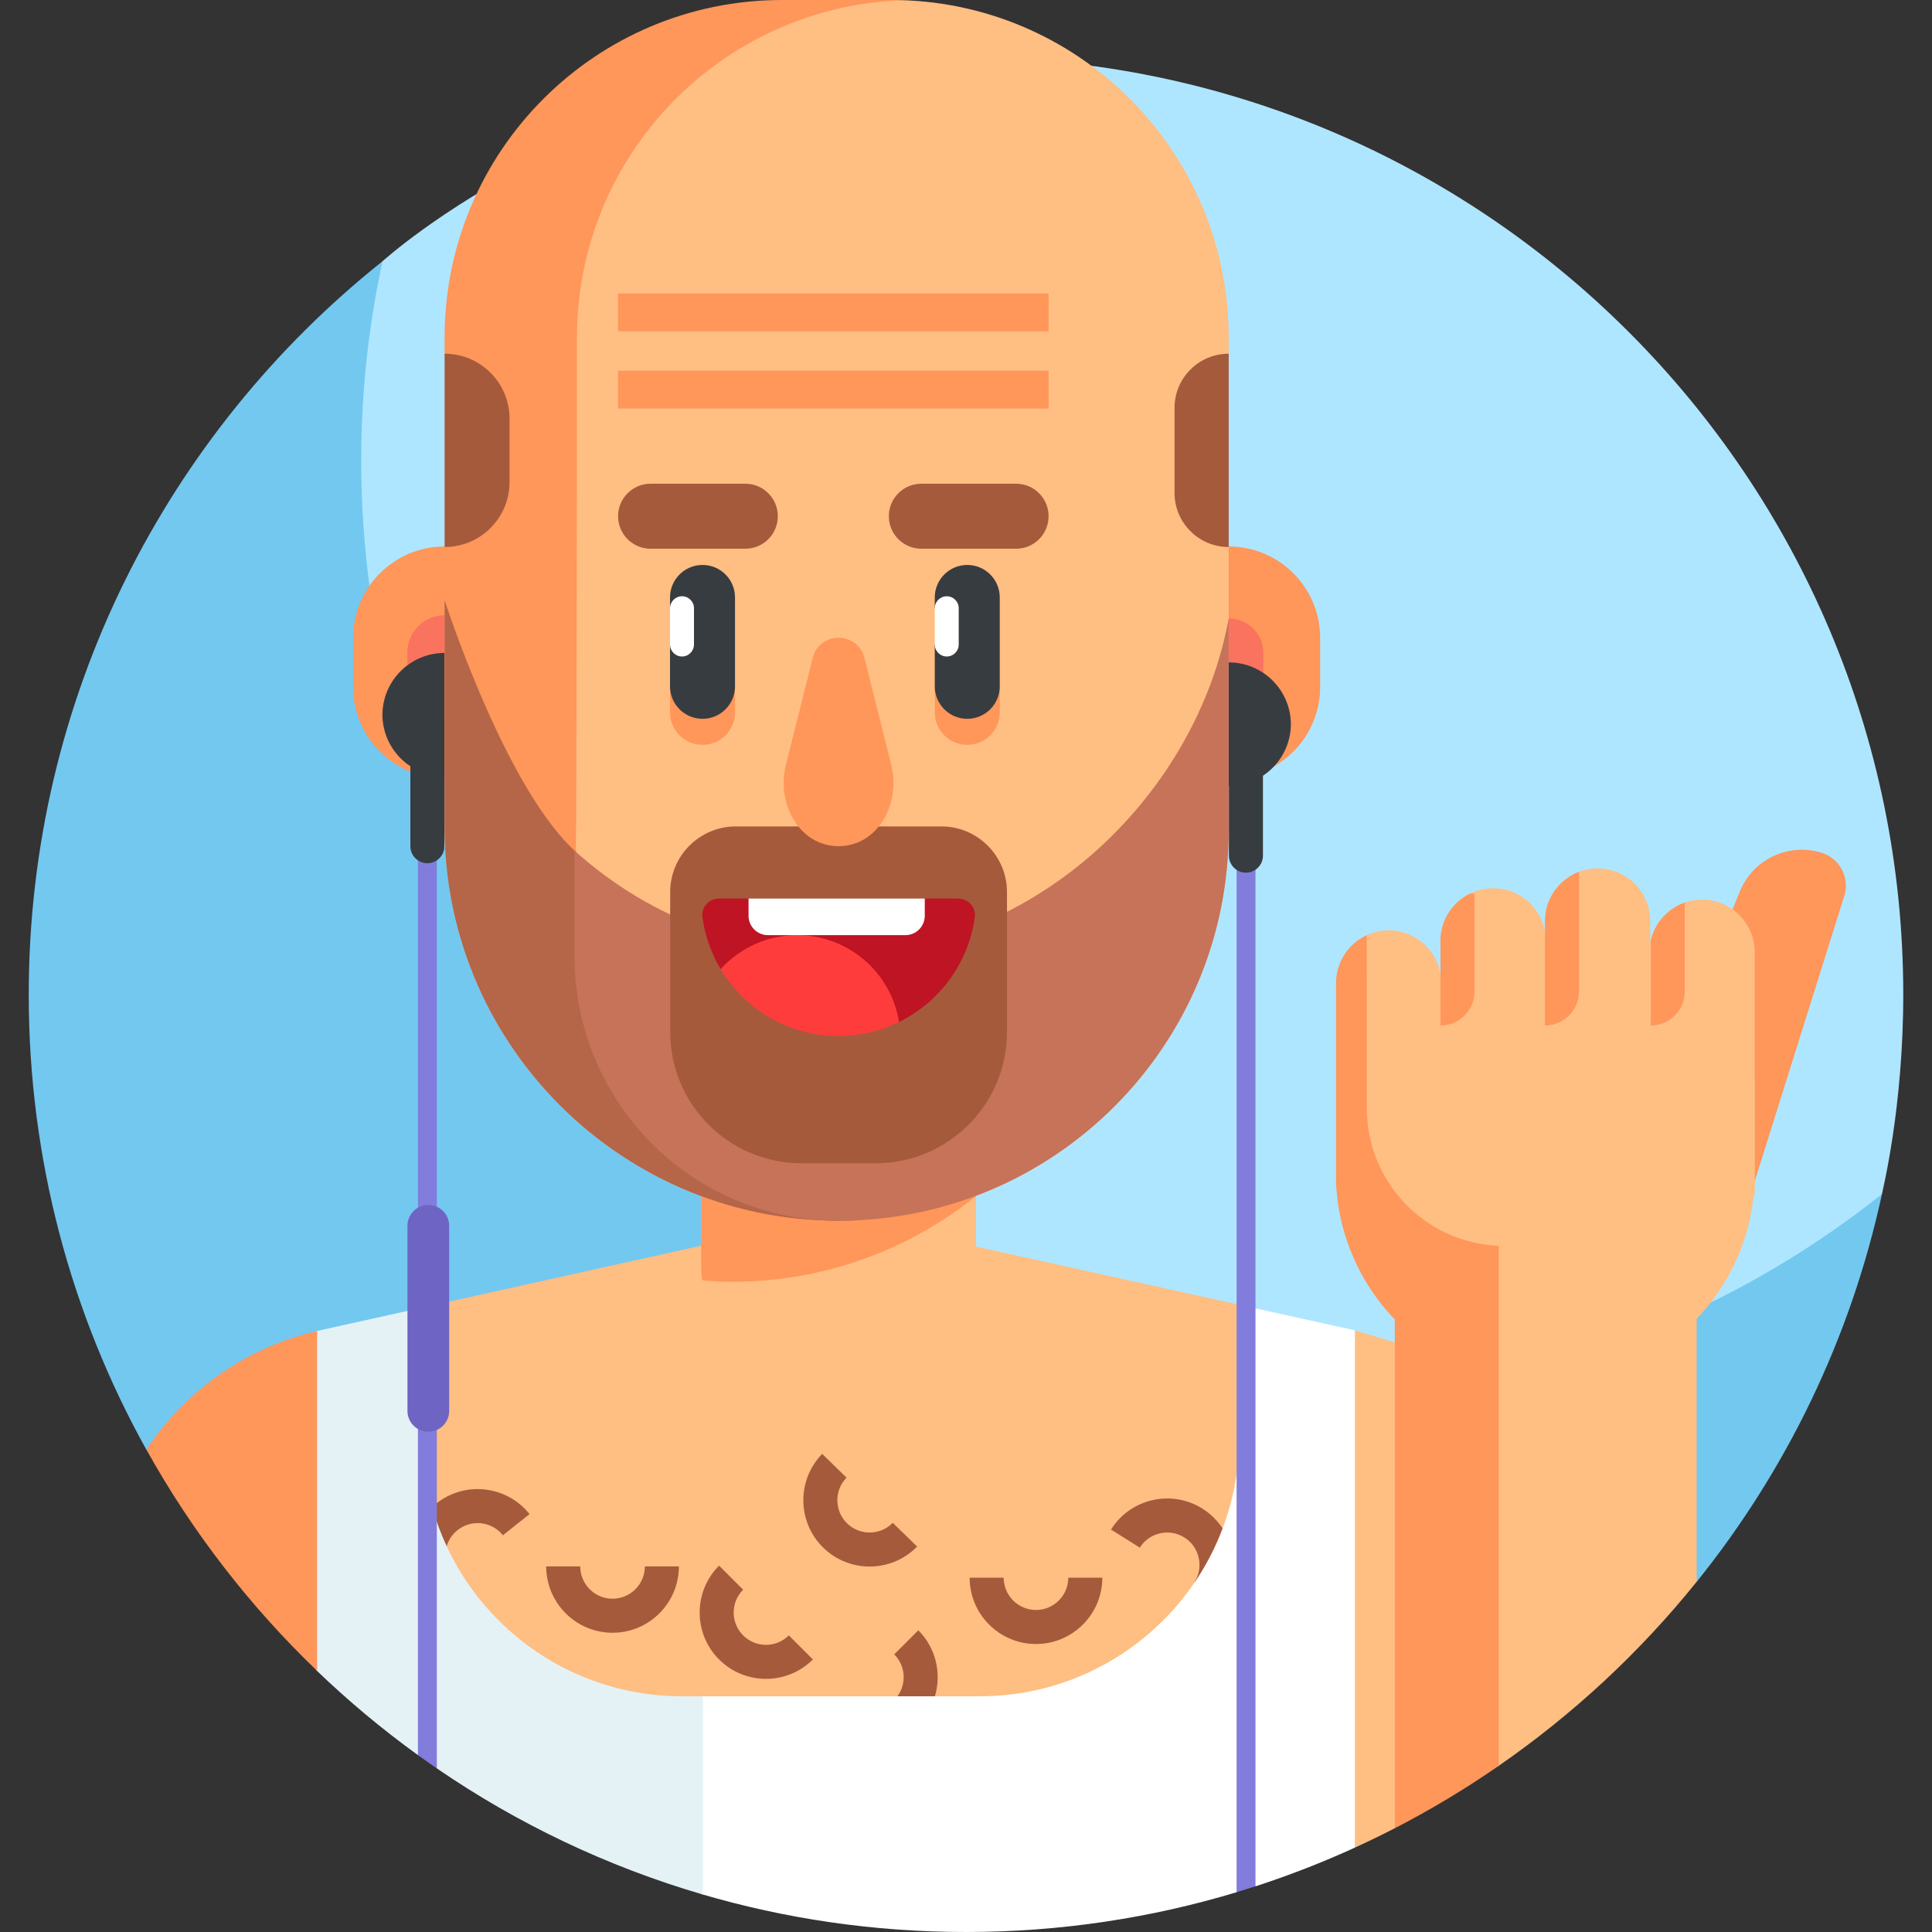 <svg id="Layer_1" enable-background="new 0 0 511 511" height="512" viewBox="0 0 511 511" width="512" xmlns="http://www.w3.org/2000/svg"><rect x="0" y="0" width="511" height="511" fill="#333333" stroke="none"/><g><g><path d="m255.5 15.201c-95.398 0-154.164 53.811-154.326 53.901 0 0-2.443 3.049-2.9 5.077-3.712 16.477-7.18 38.559-7.18 54.672 0 136.911 115.456 247.872 252.367 247.872 52.721 0 111.377-25.268 150.635-55.649.878-.68 3.664-5.246 3.664-5.246.173-1.056 5.639-22.823 5.639-52.728 0-136.91-110.988-247.899-247.899-247.899z" fill="#afe6ff"/><path d="m343.44 369.726c-136.911 0-247.899-110.989-247.899-247.899 0-18.097 1.952-35.729 5.633-52.724-57.012 45.419-93.573 115.44-93.573 193.998 0 43.664 11.289 84.691 31.107 120.322l410.053 34.953c23.593-29.316 40.691-64.193 49-102.547-42.347 33.729-95.976 53.897-154.321 53.897z" fill="#73c8f0"/></g><path d="m404.518 365.806-46.144-13.93-12.865 79.327 12.865 57.47c3.556-1.625 7.069-3.331 10.534-5.116z" fill="#ffbe82"/><g><path d="m329.54 345.495-144.166-.151v155.594c22.235 6.548 45.77 10.062 70.126 10.062 24.826 0 48.863-3.672 71.572-10.519l2.033-4.051 2.967 2.485c8.998-2.923 17.776-6.348 26.302-10.242v-136.797z" fill="#fff"/><path d="m185.938 345.345-71.61-.075-29.784 6.611c-.331.073-.655.163-.983.241v89.544c8.439 8.128 17.453 15.664 26.974 22.54l2.502-3.115 2.498 6.633c21.308 14.605 45.013 25.965 70.403 33.376z" fill="#e4f2f6"/><path d="m83.883 352.045c-19.04 4.409-34.946 15.925-45.161 31.369 12.087 21.731 27.358 41.439 45.161 58.531z" fill="#ff965a"/><g><path d="m299.323 338.809-78.059-17.274-77.824 17.274-31.675 7.03v34.208c0 37.891 30.717 68.607 68.607 68.607h78.785c37.891 0 68.607-30.717 68.607-68.607v-34.944z" fill="#ffbe82"/></g><g><g><g><path d="m324.982 205.875h-1l-6.835-33.606 6.835-27.725h1c13.361 0 24.193 10.832 24.193 24.193v12.946c0 13.36-10.831 24.192-24.193 24.192z" fill="#ff965a"/></g></g></g><g><g><g><path d="m221.799 379.683c20.073 0 36.344-16.272 36.344-36.344v-81.406h-72.689v81.406c0 20.072 16.272 36.344 36.345 36.344z" fill="#ffbe82"/></g></g></g><g><g><g><path d="m320.393 134.415c0-33.168-21.278-63.497-54.445-63.497h-88.298c-9.464 0-18.132 2.477-25.694 6.777v175.309c0 38.264 30.776 69.577 69.038 69.867.268.002.537.003.805.003 56.987 0 103.183-46.197 103.183-103.183v-32.575z" fill="#ffbe82"/></g></g></g><g><g><g><path d="m324.982 186.837v-23.256c5.066 0 9.174 4.107 9.174 9.174v4.909c0 5.066-4.107 9.173-9.174 9.173z" fill="#fa735f"/></g></g></g><g><g><g><path d="m93.401 181.682c0 13.361 10.832 24.193 24.193 24.193h1.553l12.385-26.092-12.178-35.239h-1.761c-13.361 0-24.193 10.832-24.193 24.193v12.945z" fill="#ff965a"/></g></g></g><g><g><g><path d="m107.753 177.842c0 5.435 4.406 9.841 9.841 9.841v-24.949c-5.435 0-9.841 4.406-9.841 9.841z" fill="#fa735f"/></g></g></g><g><g><g><path d="m101.147 188.942c0 9.083 7.364 16.447 16.447 16.447v-32.694c-9.083 0-16.447 7.364-16.447 16.447z" fill="#373c41"/></g></g></g><g><g><g><path d="m177.217 181.132v7.276c0 4.746 3.848 8.594 8.594 8.594s8.594-3.848 8.594-8.594v-7.276z" fill="#ff965a"/></g></g></g><g><g><g><path d="m247.24 181.132v7.276c0 4.746 3.848 8.594 8.594 8.594s8.594-3.848 8.594-8.594v-7.276z" fill="#ff965a"/></g></g></g><g><g><g><path d="m185.811 190.119c-4.746 0-8.594-3.848-8.594-8.594v-11.055l3.168-4.797-3.168-4.797v-2.855c0-4.746 3.848-8.594 8.594-8.594s8.594 3.848 8.594 8.594v23.504c0 4.746-3.848 8.594-8.594 8.594z" fill="#373c41"/></g></g></g><g><g><g><path d="m255.834 190.119c-4.746 0-8.594-3.848-8.594-8.594v-11.055l3.168-4.797-3.168-4.797v-2.855c0-4.746 3.848-8.594 8.594-8.594s8.594 3.848 8.594 8.594v23.504c0 4.746-3.848 8.594-8.594 8.594z" fill="#373c41"/></g></g></g><g><g><g><g><path d="m197.133 145.13h-25.062c-4.746 0-8.594-3.848-8.594-8.594 0-4.746 3.848-8.594 8.594-8.594h25.062c4.746 0 8.594 3.848 8.594 8.594 0 4.746-3.848 8.594-8.594 8.594z" fill="#a55a3c"/></g></g></g></g><g><g><g><g><path d="m268.749 145.13h-25.062c-4.746 0-8.594-3.848-8.594-8.594 0-4.746 3.848-8.594 8.594-8.594h25.062c4.746 0 8.594 3.848 8.594 8.594 0 4.746-3.847 8.594-8.594 8.594z" fill="#a55a3c"/></g></g></g></g><path d="m235.741 0-1.425.083c-46.273 2.707-82.41 41.022-82.41 87.373v24.812h159.256v61.026c0 7.633 6.188 13.821 13.821 13.821v-42.572l-4.244-23.691 4.244-27.295v-4.317c-.001-49.285-39.955-89.24-89.242-89.24z" fill="#ffbe82"/><g><path d="m180.385 173.638c-1.75 0-3.168-1.418-3.168-3.168v-9.594c0-1.75 1.418-3.168 3.168-3.168 1.75 0 3.168 1.418 3.168 3.168v9.594c0 1.75-1.419 3.168-3.168 3.168z" fill="#fff"/></g><g><path d="m250.408 173.638c-1.75 0-3.168-1.418-3.168-3.168v-9.594c0-1.75 1.418-3.168 3.168-3.168 1.75 0 3.168 1.418 3.168 3.168v9.594c0 1.75-1.418 3.168-3.168 3.168z" fill="#fff"/></g><g><g><g><path d="m341.429 191.443c0 9.083-7.364 16.447-16.447 16.447v-32.694c9.083 0 16.447 7.364 16.447 16.447z" fill="#373c41"/></g></g></g><path d="m152.301 222.646c.256-5.827.296-133.406.296-133.406 0-48.266 38.319-87.576 86.193-89.183-1.013-.034-2.028-.057-3.049-.057h-28.906c-49.287 0-89.241 39.955-89.241 89.241v4.317l5.419 30.818-5.419 20.168v74.126c0 59.556 49.9 107.227 109.797 104.054-43.38-12.599-75.09-52.633-75.09-100.078z" fill="#ff965a"/><g><path d="m258.143 252.932h-10.839c-14.152 8.643-30.538 13.988-48.102 14.926.002 0 .003.001.005.001-.028.001-.056.002-.084.003-.898.047-1.8.084-2.705.108-.004 0-.008 0-.012 0-.927.024-1.858.039-2.791.039-.269 0-.537-.001-.805-.003-.126-.001-.25-.011-.375-.013-2.346-.025-4.673-.131-6.98-.31v66.654c0 1.442.093 2.861.256 4.259 2.333.256 4.701.396 7.099.415.268.002.537.003.805.003 24.421 0 46.856-8.49 64.528-22.671z" fill="#ff965a"/></g><g fill="#b56548"><path d="m117.594 139.992c0-2.258 0-4.952 0-7.997z"/><path d="m152.357 225.343c-18.741-16.76-34.763-66.602-34.763-66.602s.196-.011 0 0v59.928c0 59.556 49.9 107.227 109.797 104.054-42.554-12.358-73.857-51.122-75.034-97.38z"/></g><g><path d="m227.386 251.718c.002 0 .003.001.005.001-28.335 1.466-55.101-8.361-75.436-26.736v28.02c0 37.906 30.425 69.87 69.844 69.87 56.987 0 103.183-46.197 103.183-103.183v-32.575-23.534c-8.501 46.241-49.536 85.572-97.596 88.137z" fill="#c67359"/></g><g><g><path d="m163.477 98.049h113.867v10h-113.867z" fill="#ff965a"/></g></g><g><g><path d="m163.477 77.631h113.867v10h-113.867z" fill="#ff965a"/></g></g><g><path d="m231.604 307.665h-19.61c-19.185 0-34.738-15.553-34.738-34.738v-36.959c0-9.603 7.785-17.388 17.388-17.388h54.309c9.603 0 17.388 7.785 17.388 17.388v36.959c.001 19.186-15.552 34.738-34.737 34.738z" fill="#a55a3c"/></g><g><g><path d="m253.443 237.663h-8.849l-23.305 4.838-23.305-4.838h-7.828c-2.626 0-4.724 2.292-4.374 4.895.67 4.979 2.349 9.638 4.823 13.766l47.189 13.984c10.657-5.231 18.378-15.528 20.023-27.75.35-2.603-1.748-4.895-4.374-4.895z" fill="#be1423"/></g><g><path d="m190.608 256.321c6.351 10.593 17.941 17.686 31.19 17.686 5.74 0 11.166-1.335 15.992-3.704-2.075-13.015-13.347-22.963-26.946-22.963-8.026 0-15.242 3.465-20.236 8.981z" fill="#ff3c3c"/></g><g><path d="m239.467 247.34h-36.357c-2.831 0-5.127-2.295-5.127-5.127v-4.55h46.611v4.55c0 2.831-2.296 5.127-5.127 5.127z" fill="#fff"/></g></g><g><g><g><path d="m207.874 202.319c-2.136 8.531 1.746 17.824 9.171 20.625 1.494.564 3.092.869 4.754.869 1.661 0 3.26-.305 4.754-.869 7.425-2.801 11.308-12.094 9.171-20.625l-7.082-28.282c-1.783-7.12-11.902-7.12-13.685 0z" fill="#ff965a"/></g></g></g><g><path d="m117.594 93.558v51.124c9.485 0 17.174-7.689 17.174-17.174v-16.776c.001-9.485-7.689-17.174-17.174-17.174z" fill="#a55a3c"/></g><g><path d="m324.982 93.558v51.124c-7.913 0-14.328-6.415-14.328-14.328v-22.469c.001-7.913 6.415-14.327 14.328-14.327z" fill="#a55a3c"/></g><g><path d="m162.013 431.85c-9.675 0-17.546-7.871-17.546-17.546h9c0 4.712 3.834 8.546 8.546 8.546s8.546-3.834 8.546-8.546h9c0 9.675-7.871 17.546-17.546 17.546z" fill="#a55a3c"/></g><g><path d="m274.01 434.829c-9.675 0-17.546-7.871-17.546-17.546h9c0 4.712 3.834 8.546 8.546 8.546s8.546-3.834 8.546-8.546h9c0 9.675-7.871 17.546-17.546 17.546z" fill="#a55a3c"/></g><path d="m318.043 399.03c-3.968-2.493-8.671-3.291-13.238-2.249-4.569 1.043-8.459 3.804-10.952 7.772l7.621 4.787c1.214-1.933 3.108-3.277 5.334-3.785 2.225-.508 4.515-.119 6.448 1.096 1.933 1.214 3.277 3.108 3.785 5.334.508 2.225.119 4.515-1.096 6.448l.057.036c2.98-4.4 5.453-9.17 7.357-14.219-1.363-2.074-3.152-3.86-5.316-5.22z" fill="#a55a3c"/><path d="m133.019 406.068 7.039-5.607c-6.027-7.566-17.088-8.821-24.656-2.794-.377.301-.727.623-1.073.948 1.002 3.572 2.282 7.027 3.823 10.338.48-1.62 1.438-3.115 2.857-4.246 3.685-2.937 9.074-2.325 12.01 1.361z" fill="#a55a3c"/><g><path d="m230.013 414.338c-4.424 0-8.852-1.658-12.259-4.985-6.92-6.763-7.05-17.893-.29-24.812l6.438 6.289c-3.292 3.37-3.229 8.792.142 12.085 3.37 3.29 8.793 3.229 12.086-.143l6.438 6.289c-3.433 3.513-7.992 5.277-12.555 5.277z" fill="#a55a3c"/></g><g><path d="m202.595 444.045c-4.493 0-8.986-1.71-12.406-5.131-6.842-6.841-6.842-17.972 0-24.812l6.363 6.363c-3.332 3.332-3.332 8.754 0 12.086s8.754 3.332 12.086 0l6.363 6.363c-3.419 3.421-7.913 5.131-12.406 5.131z" fill="#a55a3c"/></g><path d="m236.52 437.566c3.018 3.019 3.293 7.746.843 11.088h9.914c1.786-5.982.323-12.736-4.394-17.451z" fill="#a55a3c"/><g><g><path d="m436.277 255.242v61.126h27.83v-61.126c0-7.685-6.23-13.915-13.915-13.915-7.685 0-13.915 6.23-13.915 13.915z" fill="#ffbe82"/></g><g><path d="m460.192 235.753-26.938 66.014 24.421 31.178 30.127-95.991c1.502-4.787-1.16-9.886-5.947-11.388-8.772-2.754-18.19 1.675-21.663 10.187z" fill="#ff965a"/></g><g><path d="m436.277 251.854v61.126h27.83v-61.126c0-7.685-6.23-13.915-13.915-13.915-7.685 0-13.915 6.23-13.915 13.915z" fill="#ffbe82"/></g><g><path d="m408.639 243.612v46.899h27.83v-46.899c0-7.685-6.23-13.915-13.915-13.915-7.685 0-13.915 6.23-13.915 13.915z" fill="#ffbe82"/></g><g><path d="m381.001 248.847v61.126h27.83v-61.126c0-7.685-6.23-13.915-13.915-13.915-7.685 0-13.915 6.23-13.915 13.915z" fill="#ffbe82"/></g><g><path d="m367.278 246.079c-2.144 0-4.166.499-5.978 1.365v65.546h19.893v-52.996c0-7.685-6.23-13.915-13.915-13.915z" fill="#ffbe82"/></g><g><path d="m361.3 284.926v19.377c0 13.816 11.2 25.016 25.016 25.016 4.787-.11 9.663 2.913 9.663 9.075v26.031c4.095.966 8.366 1.478 12.756 1.478 30.581 0 55.372-24.791 55.372-55.372v-25.605z" fill="#ffbe82"/></g><path d="m395.979 353.281v114.054c19.855-13.674 37.652-30.173 52.775-48.965v-80.954z" fill="#ffbe82"/><g><path d="m388.737 236.392h1.246v25.85c0 4.961-4.022 8.983-8.983 8.983v-22.378c.001-5.463 3.157-10.177 7.737-12.455z" fill="#ff965a"/></g><g><path d="m417.622 230.613v31.629c0 4.961-4.022 8.983-8.983 8.983v-27.613c0-5.946 3.736-11.006 8.983-12.999z" fill="#ff965a"/></g><g><path d="m436.615 271.225v-22.39c1.045-4.72 4.486-8.528 8.983-10.103v23.511c0 4.96-4.022 8.982-8.983 8.982z" fill="#ff965a"/></g><path d="m396.397 467.053v-137.543c-19.386-.794-34.866-16.744-34.885-36.325-.016-37.162-.019-44.453-.02-45.631v-.203c-5.038 2.309-8.12 7.326-8.122 12.641v53c.177 1.11.106 12.152 7.015 24.507 2.344 4.191 5.211 8.051 8.523 11.481v134.578c9.535-4.915 18.713-10.435 27.489-16.505z" fill="#ff965a"/></g><path d="m115.538 220.167c0-1.381-1.119-2.5-2.5-2.5s-2.5 1.119-2.5 2.5v244.035c1.652 1.193 3.318 2.366 5 3.519z" fill="#827ddc"/><g><path d="m113.038 228.312c-2.485 0-4.5-2.015-4.5-4.5v-33.693c0-2.485 2.015-4.5 4.5-4.5s4.5 2.015 4.5 4.5v33.693c0 2.486-2.015 4.5-4.5 4.5z" fill="#373c41"/></g><path d="m113.287 318.7c-3.047 0-5.517 2.47-5.517 5.517v48.954c0 3.047 2.47 5.517 5.517 5.517s5.517-2.47 5.517-5.517v-48.954c0-3.048-2.47-5.517-5.517-5.517z" fill="#6e64c3"/><path d="m332.069 498.906v-278.941c0-1.381-1.119-2.5-2.5-2.5s-2.5 1.119-2.5 2.5v280.507c1.674-.505 3.341-1.027 5-1.566z" fill="#827ddc"/><g><path d="m329.54 230.814c-2.485 0-4.5-2.015-4.5-4.5v-33.694c0-2.485 2.015-4.5 4.5-4.5s4.5 2.015 4.5 4.5v33.694c0 2.486-2.015 4.5-4.5 4.5z" fill="#373c41"/></g></g></g></svg>